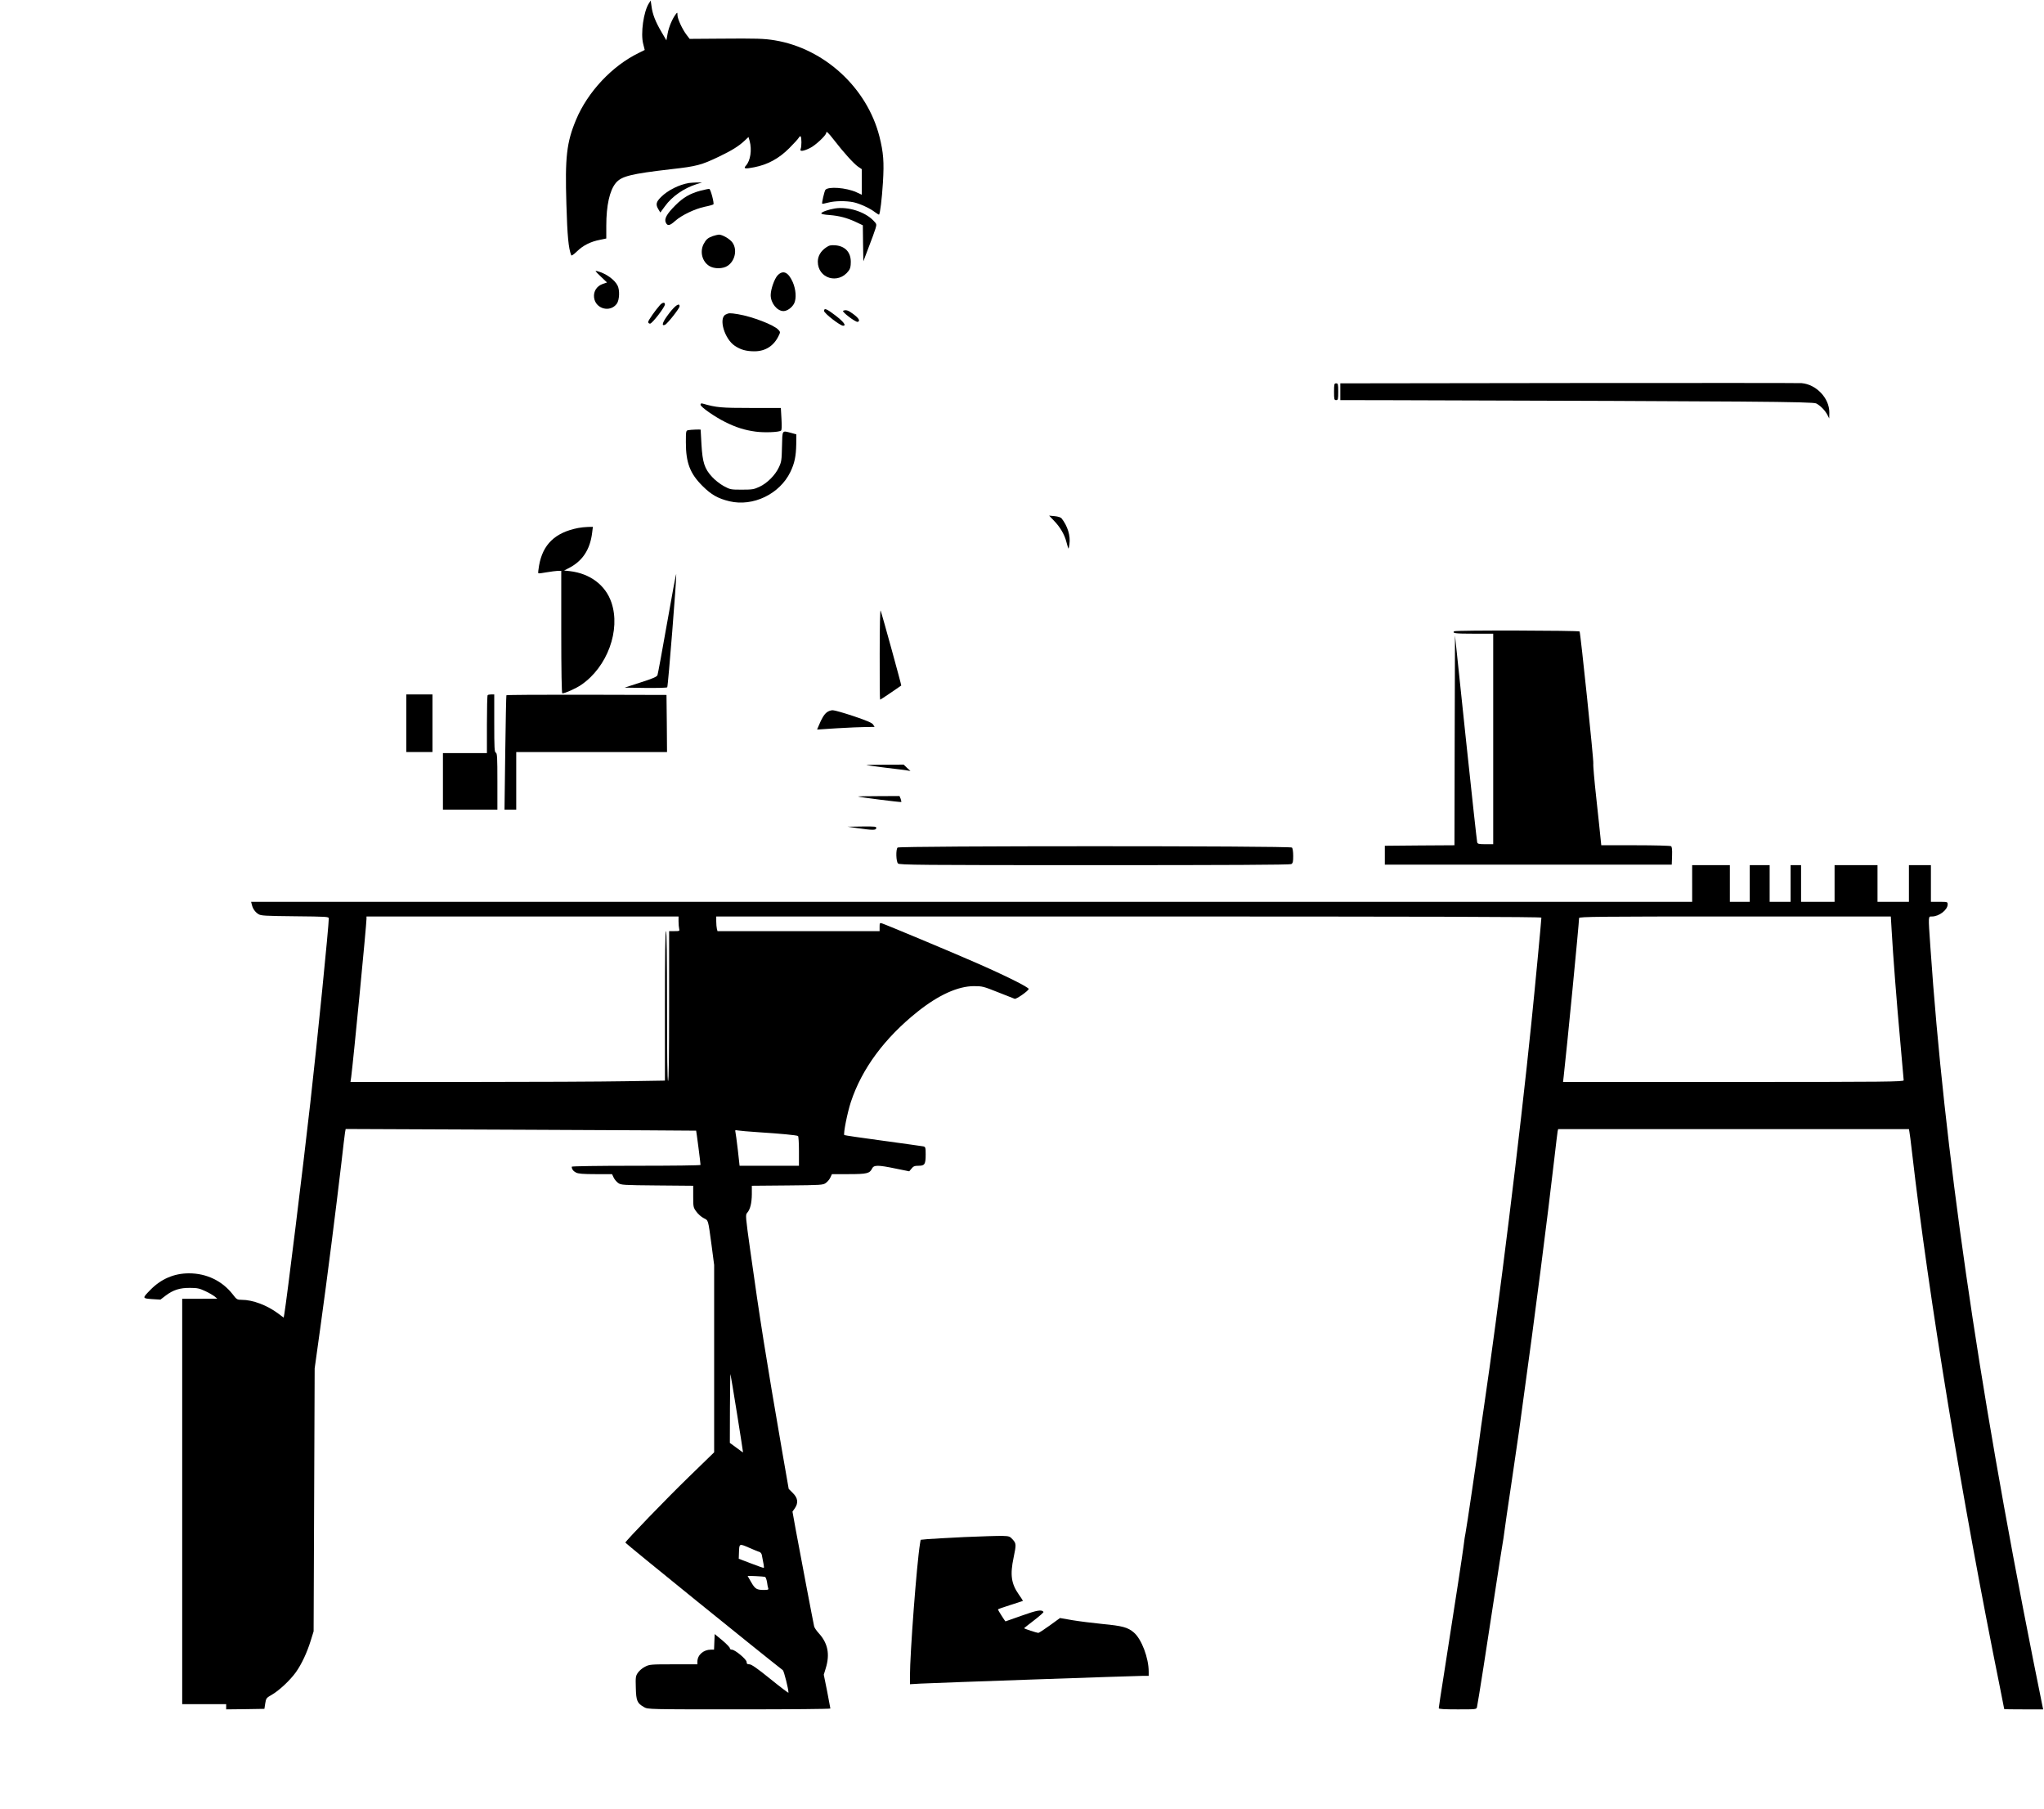 <?xml version="1.0" standalone="no"?>
<!DOCTYPE svg PUBLIC "-//W3C//DTD SVG 20010904//EN"
 "http://www.w3.org/TR/2001/REC-SVG-20010904/DTD/svg10.dtd">
<svg version="1.0" xmlns="http://www.w3.org/2000/svg"
 width="1952pt" height="1727pt" viewBox="0 0 1952 1727"
 preserveAspectRatio="xMidYMid meet">

<g transform="translate(0,1727) scale(0.1,-0.1)"
fill="#000000" stroke="none">
<path d="M6198 17240 c-52 -79 -82 -291 -55 -391 l14 -56 -56 -28 c-256 -124
-489 -373 -600 -639 -90 -216 -106 -356 -92 -806 9 -306 20 -419 46 -487 2 -8
24 7 54 36 59 58 131 94 219 111 l62 13 0 121 c0 195 32 337 90 408 54 66 144
88 532 133 241 27 286 39 455 120 123 59 189 100 245 153 l36 34 11 -38 c23
-84 8 -188 -36 -236 -26 -29 -8 -32 79 -15 129 25 236 83 334 181 45 45 86 90
92 101 6 11 14 17 18 13 10 -11 10 -99 0 -120 -12 -27 25 -23 90 9 51 25 154
121 154 144 0 22 19 4 75 -68 90 -117 188 -225 228 -253 l37 -25 0 -122 0
-122 -52 24 c-98 44 -269 57 -296 22 -9 -13 -36 -126 -30 -132 1 -2 28 3 58
11 65 17 169 18 242 3 59 -13 156 -57 206 -96 18 -14 35 -23 37 -22 10 12 27
147 37 307 12 198 5 284 -33 437 -118 466 -525 841 -999 920 -104 17 -168 19
-530 16 l-284 -2 -29 38 c-41 54 -87 153 -87 188 -1 29 -1 29 -16 10 -33 -43
-66 -121 -78 -184 l-12 -66 -47 80 c-57 97 -86 170 -95 245 l-8 55 -16 -25z"/>
<path d="M6580 15523 c-96 -16 -203 -70 -267 -134 -48 -47 -53 -72 -25 -118
l18 -30 45 61 c66 92 180 171 299 209 l55 17 -50 0 c-27 -1 -61 -3 -75 -5z"/>
<path d="M6692 15450 c-101 -27 -166 -64 -242 -140 -83 -83 -108 -129 -92
-164 16 -36 37 -33 90 15 62 55 188 115 282 135 41 8 79 19 83 23 9 9 -26 144
-39 147 -5 2 -42 -6 -82 -16z"/>
<path d="M7975 15280 c-62 -10 -128 -33 -132 -47 -2 -6 30 -13 79 -16 96 -8
167 -27 255 -68 l63 -30 2 -172 3 -172 51 135 c29 74 58 154 65 178 12 42 12
43 -21 77 -82 84 -241 134 -365 115z"/>
<path d="M6807 15016 c-49 -18 -64 -32 -88 -77 -37 -74 -13 -166 54 -208 48
-30 132 -29 177 2 69 47 92 151 47 218 -23 36 -97 79 -132 79 -11 -1 -37 -7
-58 -14z"/>
<path d="M7890 14908 c-52 -35 -80 -83 -80 -136 0 -161 196 -220 294 -88 16
20 21 42 21 86 0 92 -54 150 -147 158 -44 3 -59 0 -88 -20z"/>
<path d="M5736 14631 l61 -58 -41 -14 c-57 -20 -89 -70 -83 -128 12 -110 154
-149 218 -60 25 36 29 131 6 174 -29 56 -110 114 -192 136 -27 7 -24 3 31 -50z"/>
<path d="M7426 14641 c-30 -32 -66 -133 -66 -189 0 -75 61 -152 122 -152 36 0
83 34 103 75 22 48 16 131 -14 201 -43 97 -93 119 -145 65z"/>
<path d="M6303 14358 c-47 -53 -113 -148 -113 -162 0 -9 8 -16 18 -16 20 0
142 158 142 184 0 23 -23 20 -47 -6z"/>
<path d="M6392 14281 c-63 -81 -80 -127 -43 -113 23 8 141 158 141 178 0 36
-41 9 -98 -65z"/>
<path d="M7870 14301 c0 -22 153 -141 182 -141 33 0 5 38 -76 100 -83 63 -106
72 -106 41z"/>
<path d="M8052 14303 c-18 -7 118 -111 139 -106 27 8 11 35 -44 76 -49 36 -67
41 -95 30z"/>
<path d="M6930 14267 c-70 -35 -11 -234 88 -299 55 -37 109 -52 187 -52 105 0
186 52 232 150 16 32 15 35 -3 55 -42 47 -249 126 -385 149 -81 13 -89 12
-119 -3z"/>
<path d="M14983 13613 l-2183 -3 0 -80 0 -80 523 -1 c3433 -10 3992 -14 4022
-31 41 -22 83 -65 106 -108 l18 -35 1 56 c1 137 -124 269 -265 281 -22 2
-1022 2 -2222 1z"/>
<path d="M12740 13530 c0 -73 2 -80 20 -80 18 0 20 7 20 80 0 73 -2 80 -20 80
-18 0 -20 -7 -20 -80z"/>
<path d="M6690 13406 c0 -21 135 -115 235 -165 105 -52 187 -78 292 -92 82
-11 216 -6 241 9 8 6 9 38 5 112 l-6 105 -286 0 c-283 0 -329 4 -458 41 -17 5
-23 2 -23 -10z"/>
<path d="M6573 13163 c-22 -4 -23 -8 -23 -117 0 -194 40 -298 159 -416 84 -84
149 -120 258 -146 225 -53 479 69 581 280 40 82 54 151 56 264 l1 95 -50 14
c-89 23 -83 31 -87 -129 -3 -131 -5 -148 -30 -200 -34 -74 -112 -152 -186
-186 -51 -24 -69 -27 -167 -27 -106 0 -112 1 -173 34 -35 19 -85 58 -112 88
-72 78 -91 138 -101 308 -4 77 -8 141 -8 143 -1 3 -93 0 -118 -5z"/>
<path d="M10063 12301 c60 -61 103 -134 121 -205 9 -33 17 -61 19 -63 3 -2 7
17 10 42 11 80 -17 172 -75 246 -8 10 -35 18 -66 21 l-53 5 44 -46z"/>
<path d="M5521 12229 c-220 -43 -338 -157 -373 -359 -7 -38 -10 -71 -7 -73 2
-3 38 1 79 9 41 7 90 13 108 14 l32 0 0 -585 c0 -368 4 -585 10 -585 25 0 131
47 180 81 250 170 379 523 289 787 -56 165 -203 276 -396 299 l-56 6 39 20
c135 67 209 177 229 341 l7 56 -48 -1 c-27 -1 -69 -5 -93 -10z"/>
<path d="M6371 11324 c-46 -264 -88 -488 -92 -499 -5 -16 -41 -32 -160 -70
l-154 -50 199 -3 c110 -1 203 1 208 6 8 8 91 1053 86 1080 -2 8 -41 -201 -87
-464z"/>
<path d="M8401 11028 c-1 -241 1 -438 4 -438 3 0 49 30 103 67 53 37 98 67 99
68 3 2 -182 675 -197 715 -5 15 -9 -146 -9 -412z"/>
<path d="M13887 11243 c-20 -19 9 -23 183 -23 l190 0 0 -1005 0 -1005 -74 0
c-63 0 -75 3 -79 18 -3 9 -52 458 -109 996 l-103 980 -3 -1002 -2 -1002 -333
-2 -332 -3 0 -90 0 -90 1370 0 1370 0 3 84 c2 61 -1 87 -10 92 -7 5 -160 9
-339 9 l-327 0 -7 68 c-3 37 -22 207 -40 377 -19 171 -32 321 -29 335 5 27
-122 1245 -131 1261 -7 10 -1188 13 -1198 2z"/>
<path d="M3880 10365 l0 -275 125 0 125 0 0 275 0 275 -125 0 -125 0 0 -275z"/>
<path d="M4657 10633 c-4 -3 -7 -129 -7 -280 l0 -273 -210 0 -210 0 0 -270 0
-270 260 0 260 0 0 269 c0 230 -2 270 -15 275 -13 5 -15 45 -15 281 l0 275
-28 0 c-16 0 -32 -3 -35 -7z"/>
<path d="M4836 10632 c-2 -4 -7 -251 -11 -549 l-7 -543 56 0 56 0 0 275 0 275
720 0 720 0 -2 273 -3 272 -762 2 c-419 1 -764 -1 -767 -5z"/>
<path d="M7896 10469 c-26 -20 -49 -58 -78 -129 l-15 -35 191 12 c105 6 229
12 275 12 l83 1 -14 23 c-11 16 -57 36 -184 79 -93 31 -183 57 -200 57 -18 1
-43 -8 -58 -20z"/>
<path d="M8275 9965 c6 -2 89 -13 185 -25 96 -11 189 -23 205 -26 l30 -5 -33
30 -32 31 -183 -1 c-100 0 -177 -2 -172 -4z"/>
<path d="M8195 9665 c18 -7 407 -56 412 -52 2 2 -1 16 -6 31 l-11 26 -202 -1
c-112 0 -198 -2 -193 -4z"/>
<path d="M8185 9364 c149 -21 179 -22 183 -1 3 16 -8 17 -135 16 l-138 -2 90
-13z"/>
<path d="M8572 9178 c-18 -18 -15 -133 4 -152 14 -14 198 -16 1875 -16 1263 0
1867 3 1880 10 16 9 19 22 19 78 0 40 -5 73 -12 80 -17 17 -3749 17 -3766 0z"/>
<path d="M16160 8835 l0 -175 -6881 0 -6881 0 7 -27 c9 -39 31 -70 62 -90 24
-16 61 -18 350 -21 299 -3 323 -4 323 -20 0 -73 -108 -1155 -176 -1757 -69
-615 -226 -1887 -249 -2022 l-6 -33 -52 39 c-106 79 -242 131 -348 131 -44 0
-49 3 -87 53 -100 128 -249 200 -417 200 -143 0 -268 -54 -371 -160 -76 -78
-76 -79 17 -86 l81 -5 51 39 c72 54 135 74 233 73 68 0 90 -5 145 -31 35 -16
75 -40 89 -51 l25 -21 -167 -1 -168 0 0 -1935 0 -1935 210 0 210 0 0 -25 0
-25 182 2 183 3 8 52 c8 49 11 53 62 82 69 39 175 138 231 216 55 78 105 185
141 300 l28 90 5 1255 5 1255 57 410 c61 437 148 1123 198 1550 16 143 32 275
35 293 l6 33 1672 -7 c920 -4 1673 -8 1675 -9 2 -2 42 -309 42 -327 0 -5 -277
-8 -615 -8 -367 0 -615 -4 -615 -9 0 -23 15 -43 41 -56 21 -11 67 -15 186 -15
l158 0 15 -32 c8 -18 28 -41 43 -52 27 -20 43 -21 373 -24 l344 -3 0 -103 c0
-98 1 -105 30 -144 16 -23 48 -51 70 -62 46 -24 41 -7 75 -256 l25 -191 0
-895 0 -894 -245 -238 c-211 -205 -595 -602 -603 -624 -2 -6 1320 -1076 1504
-1218 11 -9 54 -179 54 -215 0 -5 -78 54 -173 131 -126 102 -181 140 -200 140
-21 0 -27 5 -27 23 -1 25 -111 117 -141 117 -11 0 -19 6 -19 14 0 8 -33 42
-72 75 l-73 60 -3 -74 -3 -75 -30 0 c-71 0 -129 -51 -129 -115 l0 -25 -228 0
c-216 0 -230 -1 -272 -23 -25 -12 -55 -38 -68 -57 -22 -32 -23 -43 -20 -145 3
-124 13 -147 79 -184 36 -21 46 -21 908 -21 479 0 871 3 871 8 0 4 -14 78 -31
165 l-32 158 19 62 c41 134 20 239 -67 334 -21 23 -41 52 -44 65 -8 33 -136
708 -175 919 l-32 177 20 28 c38 53 33 101 -17 150 l-39 39 -61 350 c-156 902
-215 1274 -307 1933 -44 316 -46 334 -29 352 29 32 44 92 45 177 l0 82 339 3
c325 3 341 4 368 24 15 11 35 34 43 52 l15 32 160 0 c174 0 201 7 223 53 17
35 54 36 226 0 l129 -26 22 26 c17 22 29 27 68 27 58 0 67 14 67 109 0 65 -2
71 -22 76 -13 2 -186 27 -386 54 -200 27 -366 51 -369 54 -11 12 29 214 63
317 105 317 322 610 638 862 200 159 383 242 536 243 81 0 92 -3 230 -58 80
-32 152 -60 160 -63 15 -5 125 71 134 93 6 15 -225 130 -519 258 -219 96 -846
358 -882 369 -21 7 -23 4 -23 -33 l0 -41 -774 0 -774 0 -6 23 c-3 12 -6 43 -6
70 l0 47 3940 0 c2808 0 3940 -3 3940 -11 0 -24 -63 -689 -96 -1009 -109
-1071 -310 -2697 -455 -3680 -17 -113 -35 -240 -40 -283 -13 -107 -128 -888
-134 -907 -3 -8 -12 -69 -20 -135 -15 -111 -55 -374 -185 -1206 -28 -174 -50
-321 -50 -328 0 -8 52 -11 180 -11 178 0 180 0 185 22 9 38 101 624 170 1083
36 237 70 453 75 480 5 28 12 73 15 100 3 28 35 250 72 495 36 245 68 461 70
480 2 19 20 145 38 280 110 790 234 1758 300 2330 14 124 28 235 30 248 l5 22
1675 0 1675 0 4 -22 c3 -13 15 -104 26 -203 159 -1380 477 -3315 840 -5109 22
-110 40 -201 40 -203 0 -2 84 -3 186 -3 l186 0 -5 23 c-3 12 -44 216 -91 452
-533 2682 -850 4885 -981 6803 -21 307 -22 292 15 292 68 0 150 63 150 116 0
23 -2 24 -80 24 l-80 0 0 175 0 175 -105 0 -105 0 0 -175 0 -175 -150 0 -150
0 0 175 0 175 -205 0 -205 0 0 -175 0 -175 -160 0 -160 0 0 175 0 175 -50 0
-50 0 0 -175 0 -175 -100 0 -100 0 0 175 0 175 -95 0 -95 0 0 -175 0 -175 -95
0 -95 0 0 175 0 175 -180 0 -180 0 0 -175z m-9680 -362 c0 -27 3 -58 6 -70 6
-22 3 -23 -45 -23 l-51 0 0 -715 c0 -470 -3 -715 -10 -715 -7 0 -10 245 -10
715 0 470 -3 715 -10 715 -7 0 -10 -244 -10 -713 l0 -714 -382 -6 c-211 -4
-886 -7 -1502 -7 l-1119 0 7 48 c21 162 146 1455 146 1509 l0 23 1490 0 1490
0 0 -47z m11584 -70 c15 -263 48 -689 81 -1050 19 -210 35 -389 35 -397 0 -14
-159 -16 -1626 -16 l-1627 0 6 53 c27 231 147 1465 147 1512 0 13 190 15 1489
15 l1488 0 7 -117z m-10818 -1943 c205 -13 363 -28 375 -36 5 -3 9 -68 9 -145
l0 -139 -284 0 -283 0 -17 153 c-10 83 -20 161 -23 171 -5 16 -1 18 24 13 16
-3 105 -11 199 -17z m-207 -2690 c32 -201 58 -366 57 -367 0 -1 -29 19 -63 45
l-63 46 1 336 c1 184 3 328 5 320 2 -8 31 -179 63 -380z m214 -1317 c9 -3 19
-15 22 -27 17 -82 23 -121 20 -125 -3 -2 -58 17 -122 42 l-118 45 2 58 c3 89
2 88 95 48 46 -20 91 -39 101 -41z m53 -238 c6 -2 15 -25 19 -50 3 -26 9 -54
12 -61 4 -11 -6 -14 -38 -14 -73 0 -87 9 -124 72 -19 32 -35 60 -35 61 0 4
154 -4 166 -8z"/>
<path d="M9210 2595 c-162 -8 -323 -17 -357 -20 l-61 -6 -6 -37 c-32 -197 -96
-1048 -96 -1264 l0 -78 103 6 c132 7 2054 74 2124 74 l53 0 0 39 c0 132 -68
312 -142 375 -57 49 -109 63 -298 81 -91 9 -219 25 -286 36 l-121 21 -98 -71
c-54 -39 -103 -71 -109 -71 -13 0 -136 40 -136 45 0 1 43 35 95 75 52 40 93
76 90 80 -15 25 -62 17 -207 -35 -84 -30 -154 -55 -156 -55 -3 0 -72 108 -72
114 0 3 53 22 118 42 64 20 118 38 120 39 2 2 -15 29 -38 61 -73 104 -85 188
-50 354 26 124 25 134 -9 172 -27 30 -34 32 -97 34 -38 1 -202 -4 -364 -11z"/>
</g>
</svg>
